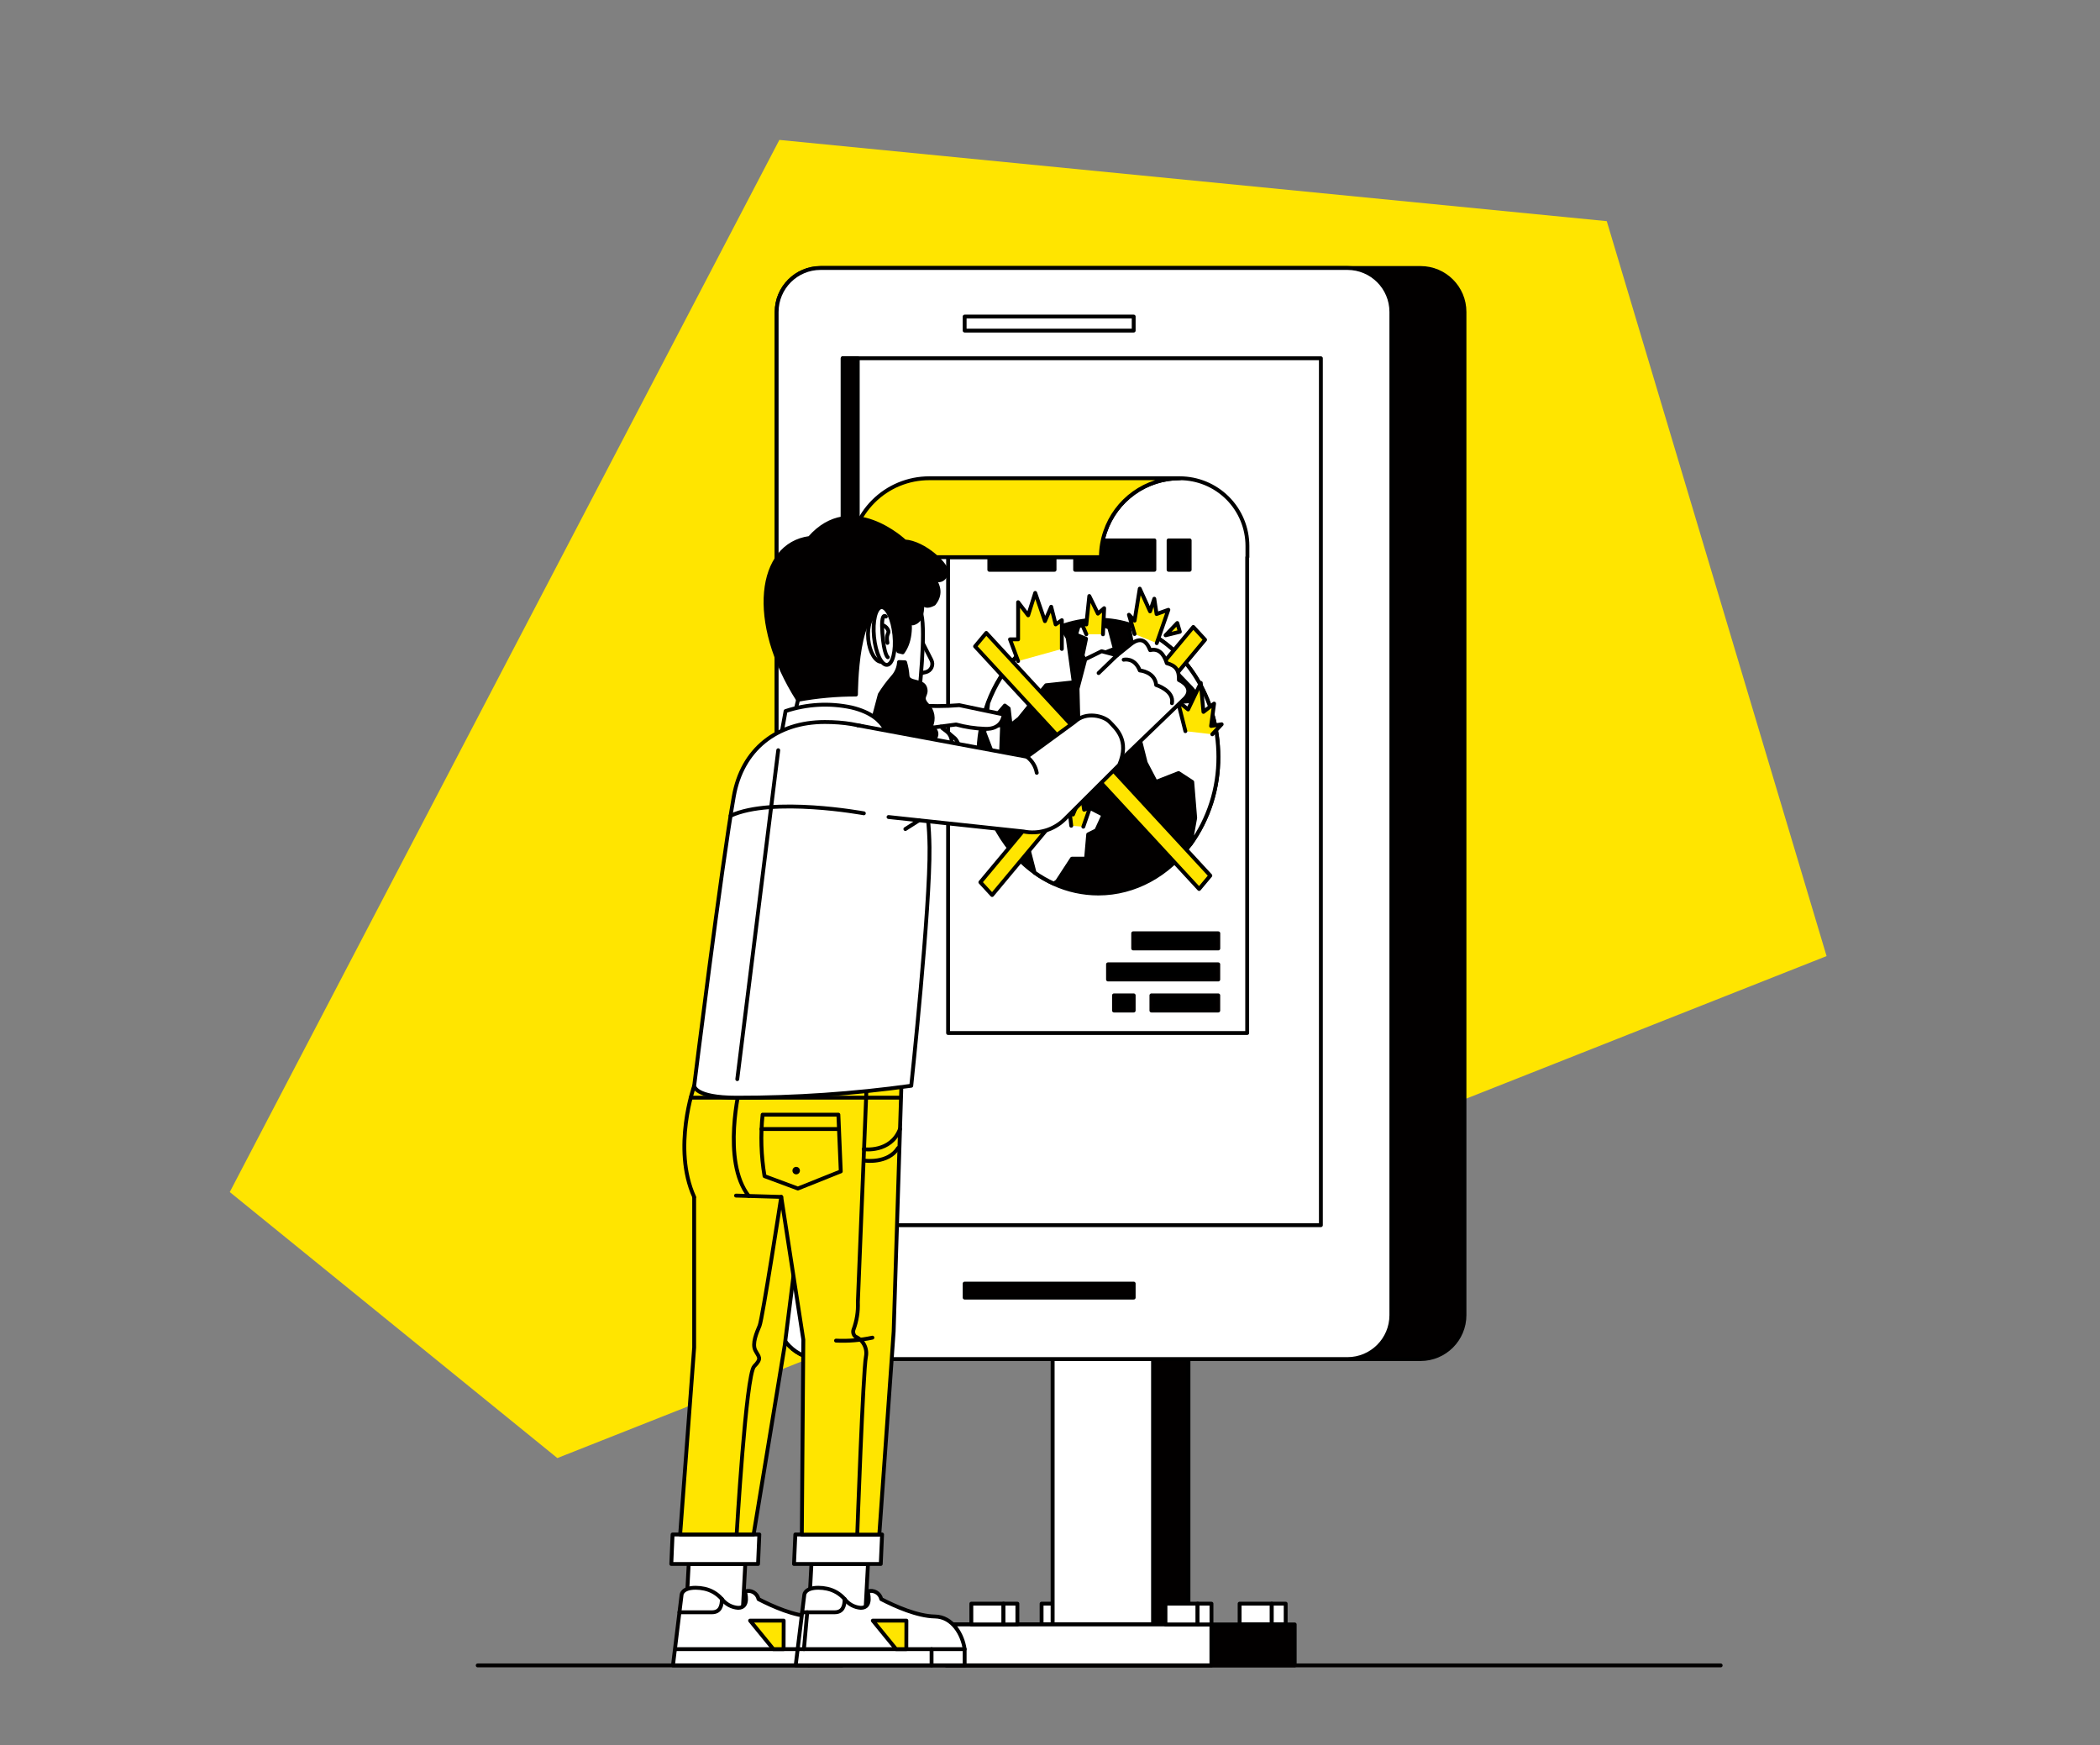 <svg width="544" height="452" viewBox="0 0 544 452" fill="none" xmlns="http://www.w3.org/2000/svg">
<rect x="0" y="0" width="544" height="452" fill="#808080" stroke="none"/>
<path d="M59.52 308.74L201.89 36.24L416.23 57.28L473.17 247.63L144.38 377.64L59.52 308.74Z" fill="#FFE500"/>
<path d="M329.45 415.35H321.12V420.73H329.45V415.35Z" fill="white" stroke="black" stroke-linecap="round" stroke-linejoin="round"/>
<path d="M329.45 420.73H333.05V415.35H329.45V420.73Z" fill="white" stroke="black" stroke-linecap="round" stroke-linejoin="round"/>
<path d="M278.15 415.35H269.82V420.73H278.15V415.35Z" fill="white" stroke="black" stroke-linecap="round" stroke-linejoin="round"/>
<path d="M278.15 420.73H281.75V415.35H278.15V420.73Z" fill="white" stroke="black" stroke-linecap="round" stroke-linejoin="round"/>
<path d="M307.87 325.47H272.69V420.73H307.87V325.47Z" fill="#020000" stroke="black" stroke-linecap="round" stroke-linejoin="round"/>
<path d="M298.69 325.47H272.69V420.73H298.69V325.47Z" fill="white" stroke="black" stroke-linecap="round" stroke-linejoin="round"/>
<path d="M335.39 420.73H245.17V431.34H335.39V420.73Z" fill="#020000" stroke="black" stroke-linecap="round" stroke-linejoin="round"/>
<path d="M313.81 420.73H245.17V431.34H313.81V420.73Z" fill="white" stroke="black" stroke-linecap="round" stroke-linejoin="round"/>
<path d="M259.95 415.35H251.62V420.73H259.95V415.35Z" fill="white" stroke="black" stroke-linecap="round" stroke-linejoin="round"/>
<path d="M259.95 420.73H263.55V415.35H259.95V420.73Z" fill="white" stroke="black" stroke-linecap="round" stroke-linejoin="round"/>
<path d="M310.24 415.35H301.91V420.73H310.24V415.35Z" fill="white" stroke="black" stroke-linecap="round" stroke-linejoin="round"/>
<path d="M310.23 420.73H313.83V415.35H310.23V420.73Z" fill="white" stroke="black" stroke-linecap="round" stroke-linejoin="round"/>
<path d="M367.99 69.41H212.57C206.285 69.41 201.19 74.505 201.19 80.79V340.62C201.19 346.905 206.285 352 212.57 352H367.99C374.275 352 379.37 346.905 379.37 340.62V80.79C379.37 74.505 374.275 69.41 367.99 69.41Z" fill="#020000" stroke="black" stroke-linecap="round" stroke-linejoin="round"/>
<path d="M349.05 69.41H212.57C206.285 69.41 201.19 74.505 201.19 80.79V340.62C201.19 346.905 206.285 352 212.57 352H349.05C355.335 352 360.43 346.905 360.43 340.62V80.79C360.43 74.505 355.335 69.41 349.05 69.41Z" fill="white" stroke="black" stroke-linecap="round" stroke-linejoin="round"/>
<path d="M342.17 92.79H218.29V317.32H342.17V92.79Z" fill="white" stroke="black" stroke-linecap="round" stroke-linejoin="round"/>
<path d="M222.2 92.79H218.29V317.32H222.2V92.79Z" fill="#020000" stroke="black" stroke-linecap="round" stroke-linejoin="round"/>
<path d="M293.68 332.45H249.89V336.08H293.68V332.45Z" fill="#020000" stroke="black" stroke-linecap="round" stroke-linejoin="round"/>
<path d="M293.68 81.99H249.89V85.62H293.68V81.99Z" fill="white" stroke="black" stroke-linecap="round" stroke-linejoin="round"/>
<path d="M286.3 137.7C285.562 139.822 285.187 142.053 285.19 144.3H245.6V137.7H286.3Z" fill="white" stroke="black" stroke-linecap="round" stroke-linejoin="round"/>
<path d="M323.14 141.39V144.3H323.08V267.55H245.6V144.3H285.19C285.187 142.053 285.562 139.822 286.3 137.7C287.672 133.666 290.274 130.162 293.739 127.682C297.204 125.202 301.359 123.869 305.62 123.87C310.266 123.873 314.721 125.719 318.006 129.004C321.291 132.289 323.137 136.744 323.14 141.39Z" fill="white" stroke="black" stroke-linecap="round" stroke-linejoin="round"/>
<path d="M299.04 139.96H278.51V147.58H299.04V139.96Z" fill="black" stroke="#020000" stroke-linecap="round" stroke-linejoin="round"/>
<path d="M302.72 147.58H308.18V139.96H302.72V147.58Z" fill="black" stroke="#020000" stroke-linecap="round" stroke-linejoin="round"/>
<path d="M256.28 147.58H273.18V139.96H256.28V147.58Z" fill="black" stroke="#020000" stroke-linecap="round" stroke-linejoin="round"/>
<path d="M315.59 196C315.651 204.136 313.127 212.082 308.38 218.69C302.67 226.47 294.09 231.42 284.5 231.42C280.531 231.415 276.61 230.559 273 228.91C271.243 228.105 269.568 227.13 268 226C259.26 219.73 253.45 208.65 253.45 196C253.42 191.224 254.25 186.482 255.9 182C259.4 172.69 266.3 165.44 274.82 162.26C280.432 160.157 286.576 159.943 292.32 161.65C293.254 161.935 294.171 162.269 295.07 162.65C307 167.58 315.59 180.64 315.59 196Z" fill="#020000" stroke="black" stroke-linecap="round" stroke-linejoin="round"/>
<path d="M285.84 211.06L284 215.06L281.89 216.11L281.34 222.4H277.68L273.87 228.24L273.01 228.87C271.251 228.078 269.573 227.117 268 226L265.9 217.83L261.96 214.54L260.25 207.94L258.67 205.7L259.59 199.41L257.23 195.51L254.99 189.67L255.99 182.07C259.49 172.76 266.39 165.51 274.91 162.33L276.59 165.26L278.15 176.71L270.98 177.48L264 186.1L261.8 187.83L261.3 183.5L260.3 182.74L257.21 186.35L257.42 187.92L259.59 187.83L259.36 194.07L261.36 196.76L264.14 195.48L266.68 198.21L275.45 202.21L276.24 206.11L285.84 211.06Z" fill="white" stroke="black" stroke-linecap="round" stroke-linejoin="round"/>
<path d="M281.34 161.69L279.41 162.17L278.74 164.38L281.34 165.43L280.43 169.76L282.2 173.31L284.05 172.74V169.85L288.78 168.03L287.34 162.55L284.39 161.34L281.34 161.69Z" fill="white" stroke="black" stroke-linecap="round" stroke-linejoin="round"/>
<path d="M308.38 218.67L309.61 211.85L308.85 202.53L305.31 200.22L299.41 202.53L296.79 197.53L295.36 191.86L297.21 186.86L301.35 182.16L309.61 181.49V179.37L308.68 178.24L305.56 175L306.32 178.29H303.62L300.67 175.38V178.29L297.55 179.42L296.62 181.54H292.83L291.98 172.4H296.29L297.04 170.1L293.71 169.3L292.32 161.74L295.1 162.79V162.71C307.1 167.63 315.62 180.71 315.62 196.03C315.662 204.152 313.127 212.079 308.38 218.67Z" fill="white" stroke="black" stroke-linecap="round" stroke-linejoin="round"/>
<path d="M263.74 171.22L261.64 165.59H263.74V155.97L266.34 159.37L268.17 153.56L270.69 160.88L272.31 157.15L273.46 161.72L275.07 160.63V168.08" fill="#FFE500"/>
<path d="M263.74 171.22L261.64 165.59H263.74V155.97L266.34 159.37L268.17 153.56L270.69 160.88L272.31 157.15L273.46 161.72L275.07 160.63V168.08" stroke="black" stroke-linecap="round" stroke-linejoin="round"/>
<path d="M307.07 189.37L305.11 181.6L307.77 183.75L311.06 176.87L311.75 184.38L314.51 182.23L313.73 188.03L316.47 187.59L314.04 190.18" fill="#FFE500"/>
<path d="M307.07 189.37L305.11 181.6L307.77 183.75L311.06 176.87L311.75 184.38L314.51 182.23L313.73 188.03L316.47 187.59L314.04 190.18" stroke="black" stroke-linecap="round" stroke-linejoin="round"/>
<path d="M264.76 203.86L262.53 200.89L264.04 201.01L263.23 197.8L265 199.18L267.14 194.36L268.22 199.58L270.57 198.29L269.95 202.81L272.09 202.47L270.2 204.48" fill="#FFE500"/>
<path d="M264.76 203.86L262.53 200.89L264.04 201.01L263.23 197.8L265 199.18L267.14 194.36L268.22 199.58L270.57 198.29L269.95 202.81L272.09 202.47L270.2 204.48" stroke="black" stroke-linecap="round" stroke-linejoin="round"/>
<path d="M281.41 164.28L280.1 161.21L281.41 161.74L282.18 154.37L284.41 158.93L286.03 157.52L285.72 164.28" fill="#FFE500"/>
<path d="M281.41 164.28L280.1 161.21L281.41 161.74L282.18 154.37L284.41 158.93L286.03 157.52L285.72 164.28" stroke="black" stroke-linecap="round" stroke-linejoin="round"/>
<path d="M277.5 213.87L277.09 210.19L277.96 210.96L280.18 205.64L280.84 209.72L282.37 209.13L280.63 214.12" fill="#FFE500"/>
<path d="M277.5 213.87L277.09 210.19L277.96 210.96L280.18 205.64L280.84 209.72L282.37 209.13L280.63 214.12" stroke="black" stroke-linecap="round" stroke-linejoin="round"/>
<path d="M291.68 173.51L291.85 175.19L292.85 175.29L292.73 174L291.68 173.51Z" fill="#FFE500" stroke="black" stroke-linecap="round" stroke-linejoin="round"/>
<path d="M301.94 164.54L305.64 163.63L304.97 161.36L301.94 164.54Z" fill="#FFE500" stroke="black" stroke-linecap="round" stroke-linejoin="round"/>
<path d="M293.91 164.21L292.45 159.22L293.91 160.75L295.25 152.46L297.92 158.34L299.02 155.07L299.61 159.03L302.66 157.94L299.65 166.58" fill="#FFE500"/>
<path d="M293.91 164.21L292.45 159.22L293.91 160.75L295.25 152.46L297.92 158.34L299.02 155.07L299.61 159.03L302.66 157.94L299.65 166.58" stroke="black" stroke-linecap="round" stroke-linejoin="round"/>
<path d="M313.53 226.78L286.04 197.01L312.17 165.69L309.12 162.38L282.99 193.7L255.49 163.93L252.59 167.41L280.08 197.18L253.96 228.5L257.01 231.81L283.14 200.49L310.63 230.25L313.53 226.78Z" fill="#FFE500" stroke="black" stroke-linecap="round" stroke-linejoin="round"/>
<path d="M315.6 241.72H293.55V245.65H315.6V241.72Z" fill="black" stroke="#020000" stroke-linecap="round" stroke-linejoin="round"/>
<path d="M315.59 249.76H287.03V253.69H315.59V249.76Z" fill="black" stroke="#020000" stroke-linecap="round" stroke-linejoin="round"/>
<path d="M315.59 257.8H298.27V261.73H315.59V257.8Z" fill="black" stroke="#020000" stroke-linecap="round" stroke-linejoin="round"/>
<path d="M293.68 257.8H288.58V261.73H293.68V257.8Z" fill="black" stroke="#020000" stroke-linecap="round" stroke-linejoin="round"/>
<path d="M305.62 123.87C301.359 123.869 297.204 125.202 293.739 127.682C290.274 130.162 287.672 133.666 286.3 137.7C285.562 139.822 285.187 142.053 285.19 144.3H220.27C220.269 141.617 220.796 138.96 221.822 136.48C222.849 134.001 224.354 131.748 226.251 129.851C228.148 127.954 230.401 126.449 232.88 125.422C235.36 124.396 238.017 123.869 240.7 123.87H305.62Z" fill="#FFE500" stroke="black" stroke-linecap="round" stroke-linejoin="round"/>
<path d="M212.64 199L217.06 195.85C218.424 193.212 220.309 190.877 222.6 188.986C224.891 187.096 227.541 185.689 230.39 184.85C232.76 184.15 235.1 183.4 237.17 182.64C240.947 182.95 244.743 182.95 248.52 182.64L260 185.05C260 185.05 259.82 189.05 255.08 188.76C252.575 188.679 250.087 188.303 247.67 187.64L239.79 188.69L243.59 188.18L244.95 189.18C245.816 189.83 246.468 190.723 246.825 191.745C247.181 192.768 247.225 193.873 246.95 194.92L246.17 197.92L243.17 202.97C243.17 202.97 232.07 206.97 226.71 206.36C223.08 205.96 222.88 206.61 222.88 206.61L217.53 209.38" fill="white"/>
<path d="M212.64 199L217.06 195.85C218.424 193.212 220.309 190.877 222.6 188.986C224.891 187.096 227.541 185.689 230.39 184.85C232.76 184.15 235.1 183.4 237.17 182.64C240.947 182.95 244.743 182.95 248.52 182.64L260 185.05C260 185.05 259.82 189.05 255.08 188.76C252.575 188.679 250.087 188.303 247.67 187.64L239.79 188.69L243.59 188.18L244.95 189.18C245.816 189.83 246.468 190.723 246.825 191.745C247.181 192.768 247.225 193.873 246.95 194.92L246.17 197.92L243.17 202.97C243.17 202.97 232.07 206.97 226.71 206.36C223.08 205.96 222.88 206.61 222.88 206.61L217.53 209.38" stroke="#020000" stroke-linecap="round" stroke-linejoin="round"/>
<path d="M245 191.84L248.16 194.3C248.873 194.958 249.341 195.841 249.484 196.801C249.628 197.761 249.44 198.742 248.95 199.58L245.58 203.76L238.79 204.43L233.43 203.5C233.43 203.5 232.48 200.41 236.28 201.29L238.63 201.37L242.96 200.54L244.61 197.6L242.99 197.1" fill="white"/>
<path d="M245 191.84L248.16 194.3C248.873 194.958 249.341 195.841 249.484 196.801C249.628 197.761 249.44 198.742 248.95 199.58L245.58 203.76L238.79 204.43L233.43 203.5C233.43 203.5 232.48 200.41 236.28 201.29L238.63 201.37L242.96 200.54L244.61 197.6L242.99 197.1" stroke="#020000" stroke-linecap="round" stroke-linejoin="round"/>
<path d="M243.73 188.2L247.1 191C248.63 192.15 249.1 195.56 247.9 197.09L244.25 202L236.95 202.83L231.21 201.83C231.21 201.83 230.21 198.26 234.28 199.25L236.81 199.32L241.47 198.32L243.26 194.92L241.52 194.35" fill="white"/>
<path d="M243.73 188.2L247.1 191C248.63 192.15 249.1 195.56 247.9 197.09L244.25 202L236.95 202.83L231.21 201.83C231.21 201.83 230.21 198.26 234.28 199.25L236.81 199.32L241.47 198.32L243.26 194.92L241.52 194.35" stroke="#020000" stroke-linecap="round" stroke-linejoin="round"/>
<path d="M244.22 188.68L245.22 189.43C245.913 189.956 246.37 190.735 246.492 191.596C246.613 192.458 246.39 193.332 245.87 194.03L242.41 198.63L235.51 199.42L230.07 198.42C230.07 198.42 229.13 195.04 232.98 195.98L235.37 196.05L239.78 195.05L240.36 192.99" fill="white"/>
<path d="M244.22 188.68L245.22 189.43C245.913 189.956 246.37 190.735 246.492 191.596C246.613 192.458 246.39 193.332 245.87 194.03L242.41 198.63L235.51 199.42L230.07 198.42C230.07 198.42 229.13 195.04 232.98 195.98L235.37 196.05L239.78 195.05L240.36 192.99" stroke="#020000" stroke-linecap="round" stroke-linejoin="round"/>
<path d="M219.78 200.14C227.08 201.7 227.98 194.62 227.98 194.62L219.78 200.14Z" fill="white"/>
<path d="M219.78 200.14C227.08 201.7 227.98 194.62 227.98 194.62" stroke="#020000" stroke-linecap="round" stroke-linejoin="round"/>
<path d="M229.51 188.65L231.51 188.87L237.27 190.33L242.72 193.77C242.72 193.77 242.94 196.98 238.43 196.58C238.43 196.58 236.54 195.67 235.29 195.19C233.884 194.796 232.445 194.535 230.99 194.41L226.99 195.33" fill="white"/>
<path d="M229.51 188.65L231.51 188.87L237.27 190.33L242.72 193.77C242.72 193.77 242.94 196.98 238.43 196.58C238.43 196.58 236.54 195.67 235.29 195.19C233.884 194.796 232.445 194.535 230.99 194.41L226.99 195.33" stroke="#020000" stroke-linecap="round" stroke-linejoin="round"/>
<path d="M193.06 405.07H178.41L177.74 417.58H192.39L193.06 405.07Z" fill="white" stroke="#020000" stroke-linecap="round" stroke-linejoin="round"/>
<path d="M196.7 397.43H174.23L173.9 405.07H196.37L196.7 397.43Z" fill="white" stroke="black" stroke-linecap="round" stroke-linejoin="round"/>
<path d="M218.1 427.13V431.34H174.33L176.57 413C176.57 413 176.72 411.23 180.2 411.23C180.97 411.231 181.738 411.315 182.49 411.48C184.246 411.857 185.829 412.799 187 414.16C187.502 414.814 188.136 415.355 188.862 415.746C189.588 416.137 190.388 416.37 191.21 416.43C194.31 416.43 192.97 412.18 192.97 412.18C193.333 412.059 193.717 412.015 194.098 412.052C194.479 412.089 194.847 412.206 195.18 412.394C195.513 412.583 195.803 412.839 196.03 413.147C196.257 413.455 196.417 413.806 196.5 414.18C200.12 416.05 205.85 418.6 210.41 418.67C214.97 418.74 217.57 423.37 218.1 427.13Z" fill="white" stroke="#020000" stroke-linecap="round" stroke-linejoin="round"/>
<g style="mix-blend-mode:multiply">
<path d="M175.18 427.13H218.1" stroke="#020000" stroke-linecap="round" stroke-linejoin="round"/>
</g>
<g style="mix-blend-mode:multiply">
<path d="M176 417.58H184.41C186.52 417.58 187 415.99 187 414.15" stroke="#020000" stroke-linecap="round" stroke-linejoin="round"/>
</g>
<g style="mix-blend-mode:multiply">
<path d="M209.53 431.34V427.13" stroke="#020000" stroke-linecap="round" stroke-linejoin="round"/>
</g>
<path d="M211.76 281.21L203.29 348.39L195.22 397.43H176.19L179.82 349V309.96" fill="#FFE500"/>
<path d="M211.76 281.21L203.29 348.39L195.22 397.43H176.19L179.82 349V309.96" stroke="black" stroke-linecap="round" stroke-linejoin="round"/>
<path d="M224.85 405.07H210.2L209.53 417.58H224.18L224.85 405.07Z" fill="white" stroke="#020000" stroke-linecap="round" stroke-linejoin="round"/>
<path d="M228.5 397.43H206.03L205.69 405.07H228.16L228.5 397.43Z" fill="white" stroke="black" stroke-linecap="round" stroke-linejoin="round"/>
<path d="M249.89 427.13V431.34H206.12L208.36 413C208.36 413 208.51 411.23 211.99 411.23C212.76 411.231 213.528 411.315 214.28 411.48C216.037 411.86 217.623 412.801 218.8 414.16C219.299 414.815 219.932 415.356 220.656 415.747C221.38 416.139 222.179 416.371 223 416.43C226.1 416.43 224.76 412.18 224.76 412.18C225.123 412.059 225.507 412.015 225.888 412.052C226.269 412.089 226.637 412.206 226.97 412.394C227.303 412.583 227.593 412.839 227.82 413.147C228.047 413.455 228.208 413.806 228.29 414.18C231.91 416.05 237.64 418.6 242.2 418.67C246.76 418.74 249.36 423.37 249.89 427.13Z" fill="white" stroke="black" stroke-linecap="round" stroke-linejoin="round"/>
<g style="mix-blend-mode:multiply">
<path d="M206.97 427.13H249.89" stroke="#020000" stroke-linecap="round" stroke-linejoin="round"/>
</g>
<g style="mix-blend-mode:multiply">
<path d="M196.96 419.74H194.31L200.34 427.13H202.99L203.01 419.74H201.05H196.96Z" fill="#FFE500"/>
<path d="M196.96 419.74H194.31L200.34 427.13H202.99L203.01 419.74H201.05H196.96Z" stroke="#020000" stroke-linecap="round" stroke-linejoin="round"/>
</g>
<g style="mix-blend-mode:multiply">
<path d="M232.84 419.74H228.75H226.1L232.13 427.13H234.78L234.8 419.74H232.84Z" fill="#FFE500"/>
<path d="M232.84 419.74H228.75H226.1L232.13 427.13H234.78L234.8 419.74H232.84Z" stroke="#020000" stroke-linecap="round" stroke-linejoin="round"/>
</g>
<g style="mix-blend-mode:multiply">
<path d="M207.79 417.58H216.2C218.31 417.58 218.8 415.99 218.8 414.15" stroke="#020000" stroke-linecap="round" stroke-linejoin="round"/>
</g>
<g style="mix-blend-mode:multiply">
<path d="M241.32 431.34V427.13" stroke="#020000" stroke-linecap="round" stroke-linejoin="round"/>
</g>
<path d="M179.82 310C174.1 297.37 179.82 281.25 179.82 281.25H233.5L231.5 344.86L227.78 397.47H207.71L208.1 347L202.38 310L190.66 309.66" fill="#FFE500"/>
<path d="M179.82 310C174.1 297.37 179.82 281.25 179.82 281.25H233.5L231.5 344.86L227.78 397.47H207.71L208.1 347L202.38 310L190.66 309.66" stroke="black" stroke-linecap="round" stroke-linejoin="round"/>
<path d="M208.26 427.13L209.11 417.58" stroke="#020000" stroke-linecap="round" stroke-linejoin="round"/>
<g style="mix-blend-mode:multiply">
<g style="mix-blend-mode:multiply">
<path d="M222.07 397.43C222.07 397.43 223.58 355.11 224.32 351.35C224.524 350.3 224.361 349.211 223.859 348.266C223.357 347.322 222.545 346.578 221.56 346.16C221.326 345.946 221.156 345.67 221.071 345.364C220.986 345.058 220.989 344.734 221.08 344.43C221.946 342.136 222.338 339.69 222.23 337.24L224.49 281.24" stroke="#020000" stroke-linecap="round" stroke-linejoin="round"/>
</g>
<g style="mix-blend-mode:multiply">
<path d="M223.74 297.65C223.74 297.65 230.74 298.65 233.14 292.42" stroke="#020000" stroke-linecap="round" stroke-linejoin="round"/>
</g>
<g style="mix-blend-mode:multiply">
<path d="M224 300.6C224 300.6 230 301.49 232.65 297.33" stroke="#020000" stroke-linecap="round" stroke-linejoin="round"/>
</g>
<g style="mix-blend-mode:multiply">
<path d="M226 346.45C222.903 347.117 219.733 347.375 216.57 347.22" stroke="#020000" stroke-linecap="round" stroke-linejoin="round"/>
</g>
<g style="mix-blend-mode:multiply">
<path d="M191.73 281.21C191.73 281.21 186.81 300.68 193.96 309.77" stroke="#020000" stroke-linecap="round" stroke-linejoin="round"/>
</g>
<g style="mix-blend-mode:multiply">
<path d="M202.38 310C202.38 310 197.51 341.61 196.77 343.36C196.03 345.11 194.77 347.99 195.66 349.74C196.55 351.49 197.48 351.74 195.36 353.89C193.24 356.04 190.83 397.42 190.83 397.42" stroke="#020000" stroke-linecap="round" stroke-linejoin="round"/>
</g>
<g style="mix-blend-mode:multiply">
<path d="M178.92 284.3H233.14" stroke="#020000" stroke-linecap="round" stroke-linejoin="round"/>
</g>
<g style="mix-blend-mode:multiply">
<path d="M197.55 288.7H217.18L217.8 303.39L206.69 307.83L198.05 304.62C197.162 299.361 196.994 294.005 197.55 288.7V288.7Z" stroke="#020000" stroke-linecap="round" stroke-linejoin="round"/>
</g>
<g style="mix-blend-mode:multiply">
<path d="M197.24 292.42H217.34" stroke="#020000" stroke-linecap="round" stroke-linejoin="round"/>
</g>
<g style="mix-blend-mode:multiply">
<path d="M206.25 304.16C206.786 304.16 207.22 303.726 207.22 303.19C207.22 302.654 206.786 302.22 206.25 302.22C205.714 302.22 205.28 302.654 205.28 303.19C205.28 303.726 205.714 304.16 206.25 304.16Z" fill="#020000"/>
</g>
</g>
<path d="M237.91 174.51L239.79 174.09C240.119 174.019 240.427 173.873 240.691 173.663C240.954 173.453 241.166 173.186 241.309 172.881C241.452 172.576 241.523 172.243 241.516 171.906C241.51 171.569 241.425 171.239 241.27 170.94L238.21 164.94" fill="white"/>
<path d="M237.91 174.51L239.79 174.09C240.119 174.019 240.427 173.873 240.691 173.663C240.954 173.453 241.166 173.186 241.309 172.881C241.452 172.576 241.523 172.243 241.516 171.906C241.51 171.569 241.425 171.239 241.27 170.94L238.21 164.94" stroke="#020000" stroke-linecap="round" stroke-linejoin="round"/>
<path d="M202.11 165.62C201.891 161.097 203.259 156.64 205.978 153.019C208.697 149.398 212.596 146.841 217 145.79C226.43 143.67 236.11 147.58 238.72 159.22C239.78 163.93 238.32 178.32 237.57 184.84C237.466 185.733 237.034 186.554 236.357 187.146C235.681 187.737 234.809 188.056 233.91 188.04L226.46 187.91C213 190.91 202.67 180.14 202.11 165.62Z" fill="white" stroke="#020000" stroke-linecap="round" stroke-linejoin="round"/>
<path d="M207.08 179.88L201.99 200.44L225.67 195.12L226.47 185.24" fill="white"/>
<path d="M207.08 179.88L201.99 200.44L225.67 195.12L226.47 185.24" stroke="#020000" stroke-linecap="round" stroke-linejoin="round"/>
<path d="M206.74 181.25C211.688 180.343 216.709 179.887 221.74 179.89C221.74 179.89 221.74 154.53 229.9 158.97L232.72 168.68L233.84 168.96C235.693 166.44 236.187 162.71 235.32 157.77L236.46 161.46C238.51 161.01 239.34 158.69 238.7 154.09C238.75 156.34 239.39 157.72 241.93 156.37C243.67 154.22 243.51 151.91 241.56 149.45C242.99 151.02 244.75 150.22 245.21 148.36C245.67 146.5 239.46 140.54 234.36 140.23C234.36 140.23 220.52 127.02 209.73 139.34C196.48 141.1 193.82 161 206.74 181.25Z" fill="#020000" stroke="#020000" stroke-linecap="round" stroke-linejoin="round"/>
<path d="M228.489 171.418C230.127 171.258 231.185 168.37 230.853 164.967C230.521 161.565 228.923 158.936 227.285 159.096C225.647 159.256 224.589 162.144 224.921 165.547C225.254 168.949 226.851 171.578 228.489 171.418Z" fill="white" stroke="#020000" stroke-linecap="round" stroke-linejoin="round"/>
<path d="M229.803 172.197C231.261 172.051 232.109 168.589 231.696 164.463C231.283 160.337 229.767 157.111 228.309 157.257C226.851 157.403 226.003 160.865 226.416 164.991C226.829 169.117 228.345 172.343 229.803 172.197Z" fill="white" stroke="#020000" stroke-linecap="round" stroke-linejoin="round"/>
<g style="mix-blend-mode:multiply">
<path d="M229.49 159.69C229.49 159.69 228.16 158.22 228.58 163.96C229 169.7 229.98 170.22 229.98 170.22" stroke="#020000" stroke-linecap="round" stroke-linejoin="round"/>
</g>
<g style="mix-blend-mode:multiply">
<path d="M228.88 162C229.166 162.13 229.424 162.317 229.637 162.549C229.85 162.781 230.014 163.053 230.12 163.35C230.32 164.22 229.45 164.15 229.89 166.51" stroke="#020000" stroke-linecap="round" stroke-linejoin="round"/>
</g>
<path d="M227.9 179.89C228.901 178.275 230.035 176.747 231.29 175.32C232.245 174.256 232.81 172.898 232.89 171.47L234.46 171.53C234.795 172.667 235.007 173.837 235.09 175.02C235.26 177.11 238.99 176.02 239.66 178.14C240.33 180.26 238.14 180.34 240.25 182.63C240.928 183.334 241.379 184.224 241.544 185.187C241.71 186.15 241.583 187.14 241.18 188.03C244.08 190.15 242.04 191.95 239.31 193.42C231.4 197.7 226.48 185.24 226.48 185.24L227.9 179.89Z" fill="#020000" stroke="#020000" stroke-linecap="round" stroke-linejoin="round"/>
<path d="M202.23 191.17L203.5 184.17C209.005 182.344 214.898 182.02 220.57 183.23C230.86 185.65 230.15 192.54 230.15 192.54L202.23 191.17Z" fill="white" stroke="black" stroke-linecap="round" stroke-linejoin="round"/>
<path d="M236.06 281.21C221.073 283.285 205.96 284.317 190.83 284.3C179.83 284.3 179.83 281.21 179.83 281.21C179.83 281.21 186.83 224.65 190.09 206.27C192.23 194.06 201.26 187 213.66 187C233.6 187 240.53 198.28 240.79 219.41C241 234.87 236.06 281.21 236.06 281.21Z" fill="white" stroke="black" stroke-linecap="round" stroke-linejoin="round"/>
<path d="M274.58 192.23L279.37 187.6L279.14 178.36L281.14 170.75L285.37 168.67L289.37 169.73L292.94 166.85C295.35 164.96 296.94 165.78 297.94 168.39C300.01 167.91 301.42 169.1 302.26 171.77C304.55 172.39 305.49 173.52 305.39 176.12C307.57 177.18 308.73 178.94 306.94 180.85L287.78 199.31L274.58 192.23Z" fill="white" stroke="#020000" stroke-linecap="round" stroke-linejoin="round"/>
<path d="M291.09 170.87C291.09 170.87 293.9 170.17 295.26 173.65C295.26 173.65 299.2 173.97 299.5 177.41C299.5 177.41 304.21 178.87 303.59 182.13" stroke="black" stroke-linecap="round" stroke-linejoin="round"/>
<path d="M284.59 174.32L289.35 169.73" stroke="black" stroke-linecap="round" stroke-linejoin="round"/>
<path d="M222.2 187.85L266.05 196L278.36 187C281.36 184.13 286.04 185.47 287.47 187C289.04 188.68 292.71 191.65 289.93 198.1L275.7 212.28C274.324 213.605 272.647 214.577 270.813 215.113C268.98 215.65 267.044 215.734 265.17 215.36L230.17 211.61" fill="white"/>
<path d="M222.2 187.85L266.05 196L278.36 187C281.36 184.13 286.04 185.47 287.47 187C289.04 188.68 292.71 191.65 289.93 198.1L275.7 212.28C274.324 213.605 272.647 214.577 270.813 215.113C268.98 215.65 267.044 215.734 265.17 215.36L230.17 211.61" stroke="black" stroke-linecap="round" stroke-linejoin="round"/>
<path d="M268.57 200.16C268.279 198.515 267.379 197.041 266.05 196.03" stroke="black" stroke-linecap="round" stroke-linejoin="round"/>
<path d="M223.78 210.65C223.78 210.65 200.11 206.28 189.25 211.28" stroke="black" stroke-linecap="round" stroke-linejoin="round"/>
<path d="M201.6 194.31L190.99 279.5" stroke="black" stroke-linecap="round" stroke-linejoin="round"/>
<path d="M238.07 212.46L234.53 214.72" stroke="black" stroke-linecap="round" stroke-linejoin="round"/>
<path d="M123.75 431.34H445.74" stroke="#020000" stroke-linecap="round" stroke-linejoin="round"/>
</svg>
